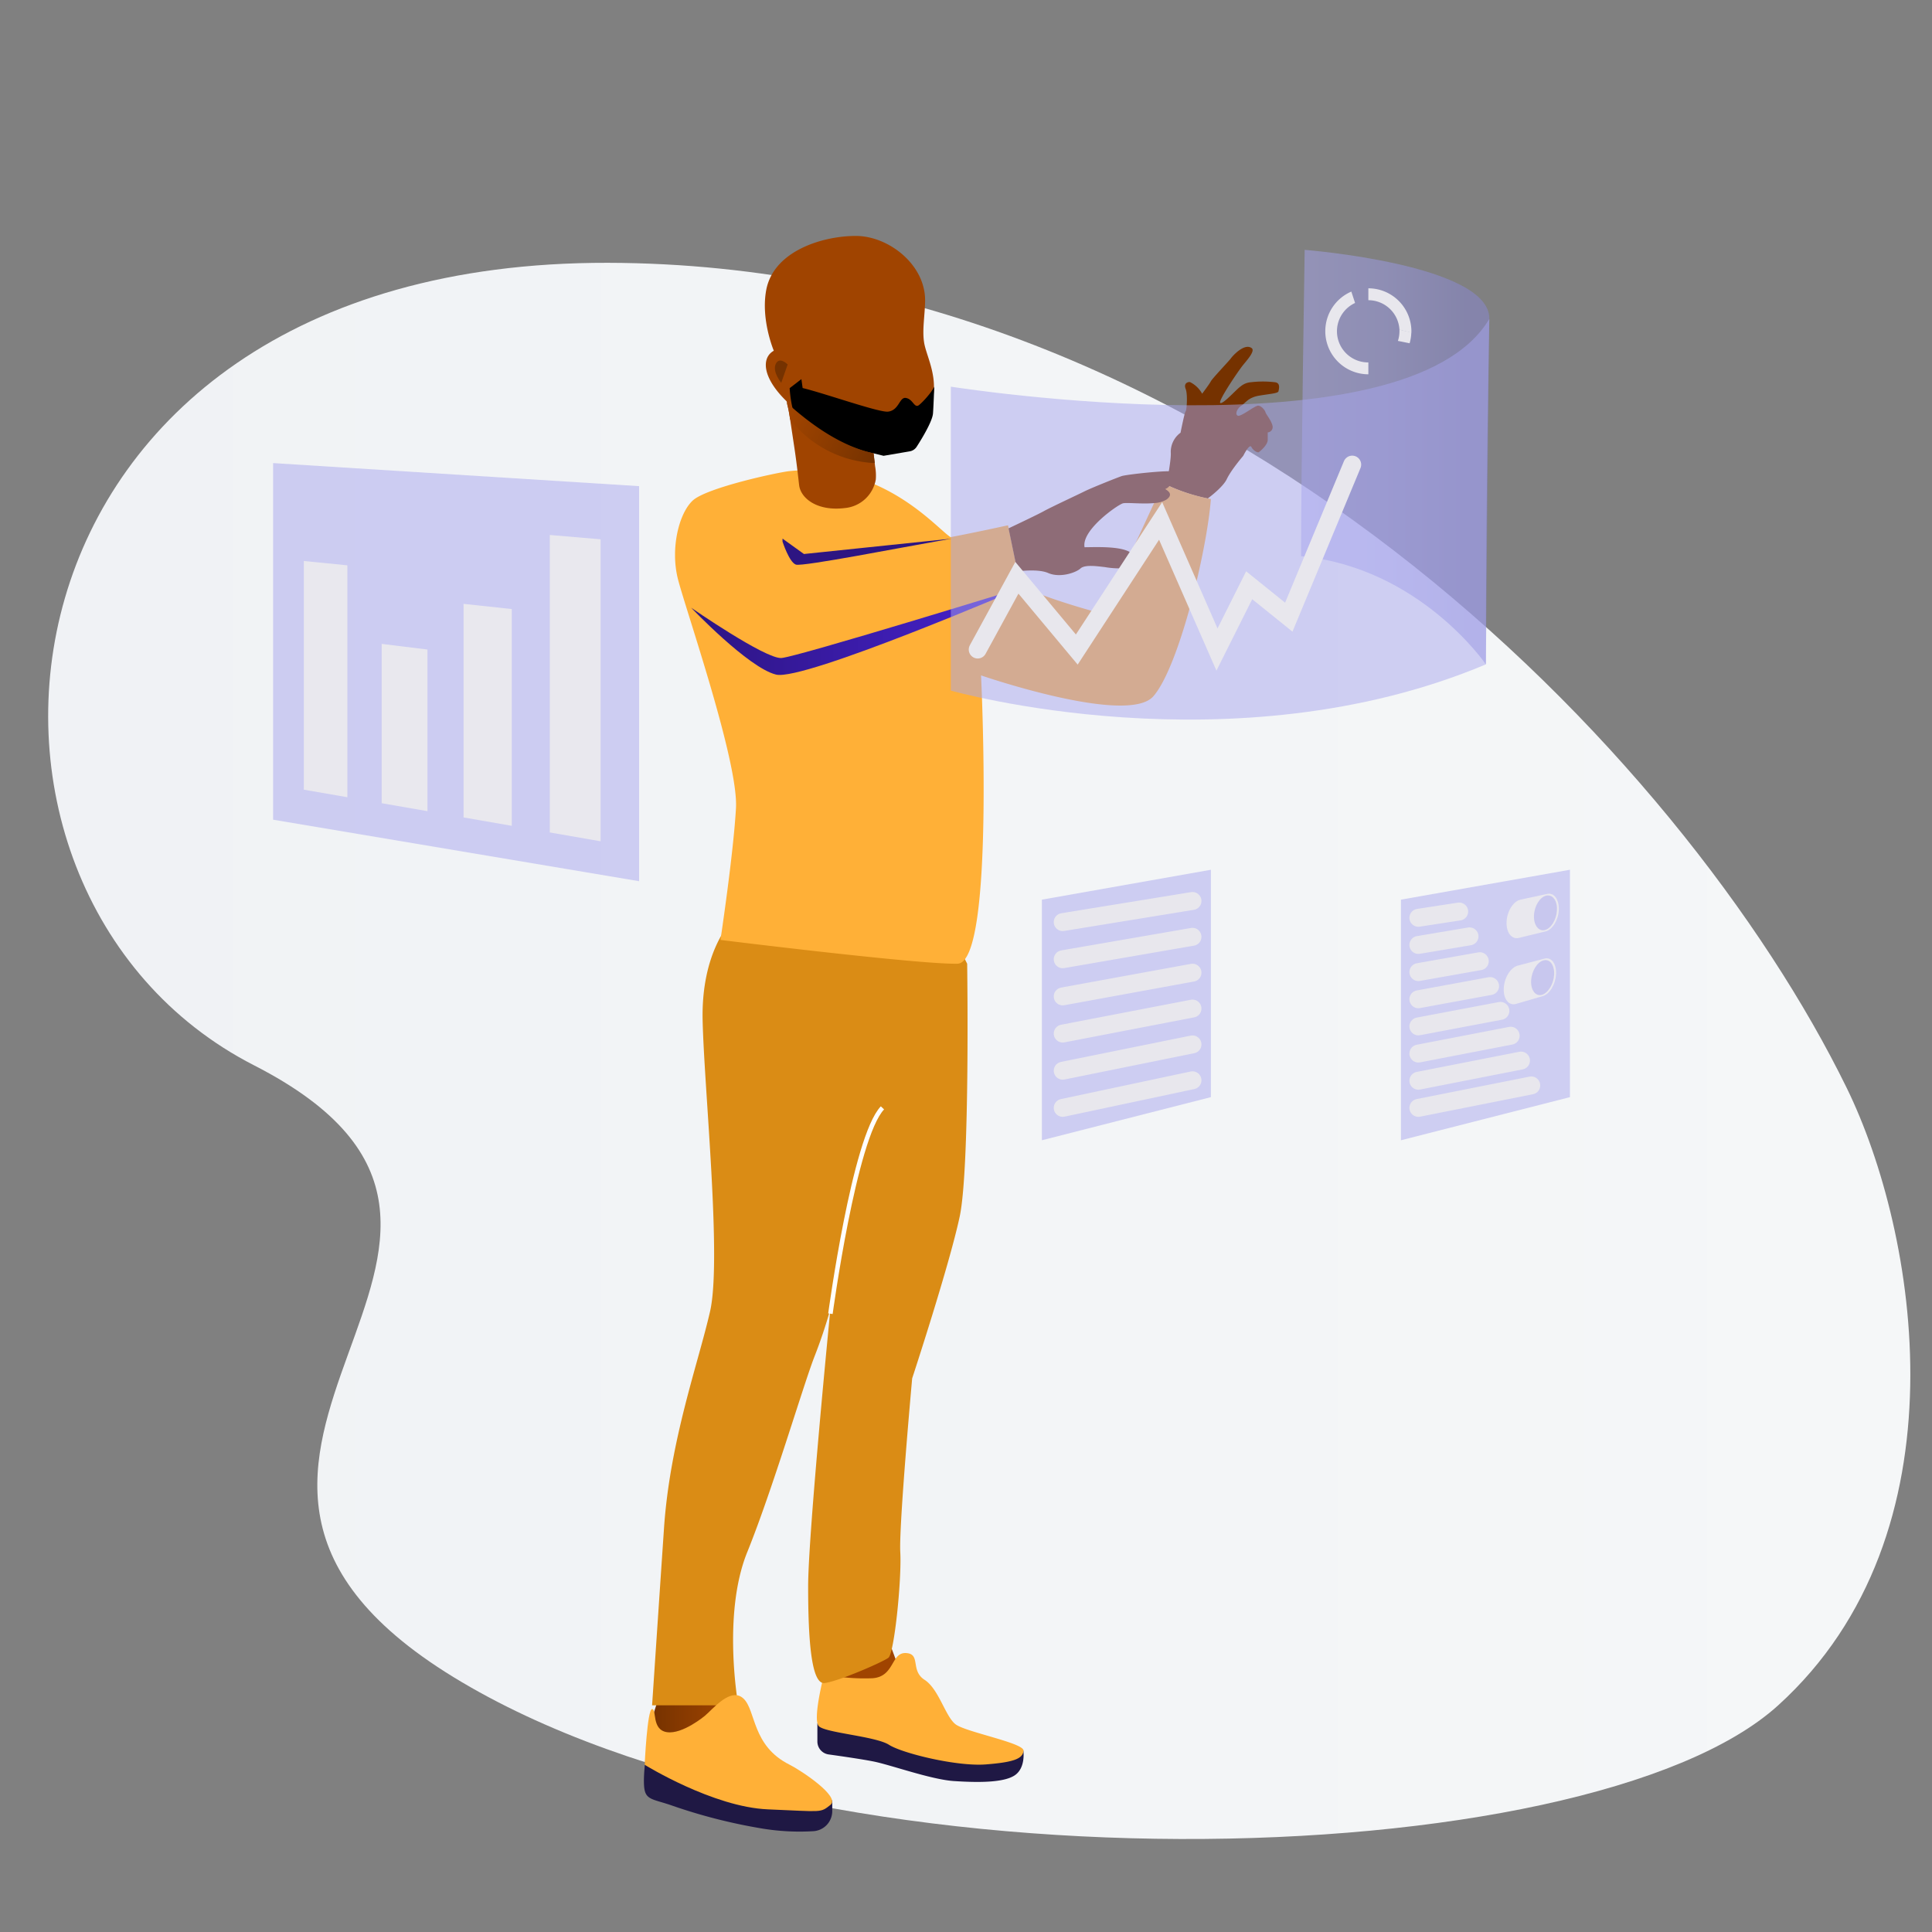 <svg xmlns="http://www.w3.org/2000/svg" width="431" height="431" fill="none" viewBox="0 0 431 431">
  <rect x="0" y="0" width="431" height="431" fill="#808080" stroke="none"/>
  <path fill="url(#paint0_linear)" d="M411.983 242.719C375.5 168.143 271.159 58.914 135.586 58.629-5.888 58.338-19.574 198.651 56.68 237.66c76.254 39.009-35.243 87.612 44.459 136.461 80.67 49.439 253.077 44.798 295.514 6.339 42.437-38.458 31.085-105.522 15.33-137.741z"/>
  <path fill="url(#paint1_linear)" d="M331.479 148.211s-14.687-21.563-41.237-24.136c0-18.003.809-68.337.809-68.337s41.422 3.25 41.197 15.403c-.225 12.155-.769 77.07-.769 77.07z" opacity=".5"/>
  <path fill="url(#paint2_linear)" d="M162.878 376.946v10.112l-17.406 1.823-.378-4.449 2.036-6.279 15.748-1.207z"/>
  <path fill="#1F1844" d="M185.662 401.646v2.4a4.486 4.486 0 01-4.191 4.462c-3.767.229-7.547.04-11.272-.563a121.724 121.724 0 01-20.722-5.305c-3.481-1.16-5.138-1.16-5.636-3.149-.497-1.99.12-6.684.12-6.684l20.694 4.721 21.007 4.118z"/>
  <path fill="url(#paint3_linear)" d="M197.537 364.042l3.395 9.164-1.299 9.462-2.54 2.255-10.662-3.203-2.619-4.045 2.725-14.349 11 .716z"/>
  <path fill="#1F1844" d="M182.346 384.432v4.078a2.907 2.907 0 002.507 2.878c2.864.398 7.472 1.067 9.946 1.558 3.806.743 12.903 4.051 18.029 4.383 5.125.331 10.914.411 13.48-1.24 2.566-1.651 1.989-5.543 1.989-5.543l-45.951-6.114z"/>
  <path fill="url(#paint4_linear)" d="M183.845 373.518s-2.653 10.092-1.161 11.577c1.492 1.486 12.652 2.235 15.629 4.138 2.977 1.903 15.131 4.88 21.583 4.383 6.452-.498 8.269-1.326 8.435-3.057.165-1.731-12.818-4.138-15.132-5.875s-3.72-7.857-6.949-9.946c-3.229-2.089-.743-5.789-4.138-5.968-3.394-.179-2.479 5.305-7.525 5.623a45.4 45.4 0 01-10.742-.875z"/>
  <path fill="#DA8C15" d="M163.044 205.706s-6.631 6.631-6.299 21.882c.331 15.251 4.31 53.378 1.657 64.981-2.652 11.604-8.951 28.844-10.277 48.405a42349.662 42349.662 0 00-2.653 39.453h19.23s-3.647-20.224 1.989-34.148c5.636-13.925 12.267-36.47 14.919-43.432a112.16 112.16 0 003.647-10.854s-4.973 50.314-4.973 61.918.663 21.881 3.66 21.55c2.997-.332 12.917-4.642 14.243-5.636 1.326-.995 2.984-17.572 2.652-23.54-.331-5.967 2.653-38.79 2.653-38.79s8.288-25.197 10.609-36.137c2.321-10.941 1.658-56.362 1.658-56.362l-3.647-7.294-49.068-1.996z"/>
  <path stroke="#fff" stroke-miterlimit="10" d="M196.861 247.149c-6.299 6.63-11.604 45.918-11.604 45.918"/>
  <path fill="url(#paint5_linear)" d="M157.242 382.774c.252-.212.55-.49.875-.802 2.029-1.956 5.305-5.338 7.745-3.043 2.818 2.652 1.83 10.529 10.278 14.746 2.526 1.26 11.438 7.148 9.117 8.972-2.321 1.823-1.658 1.492-13.925.994-12.266-.497-27.517-9.946-27.517-9.946s.577-12.432 1.657-12.432c1.081 0-.165 4.641 3.316 5.158 3.481.518 8.454-3.647 8.454-3.647z"/>
  <path fill="url(#paint6_linear)" d="M285.216 87.267c-.086.491-1.824.577-4.31.995-2.487.418-3.07 1.658-3.979 2.235-.908.577-1.491 1.903-.815 2.234.676.332 3.799-2.234 4.549-2.234.749 0 1.571 1.08 1.657 1.492.086.41 1.326 1.823 1.572 3.063a1.198 1.198 0 01-.222.95 1.198 1.198 0 01-.859.462v1.671c0 1.16-1.737 2.566-1.989 2.739-.252.172-1.24-.332-1.658-1.167-.418-.836-1.817 1.989-1.817 1.989s-2.652 3.07-3.647 5.146c-.663 1.452-2.917 3.361-4.283 4.369a39.617 39.617 0 01-9.21-3.063c.358-1.844 1.1-5.888.974-7.294a5.299 5.299 0 012.182-4.323s.915-4.642 1.14-4.774c.226-.133.498-3.767 0-5.007-.497-1.24.478-1.578.962-1.518a6.24 6.24 0 012.718 2.6c.557-.743 1.671-2.242 1.917-2.733.331-.663 4.144-4.641 4.476-5.132.331-.49 2.99-3.494 4.641-2.32.875.623-.995 2.652-1.989 3.892-.995 1.24-5.723 8.202-4.973 8.374.749.173 3.647-3.156 4.542-3.733a3.975 3.975 0 012.254-.908 22.836 22.836 0 015.384 0c1.28.165.869 1.492.783 1.995z"/>
  <path fill="#FFB037" d="M270.131 111.331c-.882 11.491-7.075 37.351-12.817 43.982-5.743 6.63-38.459-4.642-38.459-4.642s3.156 64.106-5.245 64.318c-8.401.213-52.887-5.304-52.887-5.304s2.871-19.011 3.461-29.394c.591-10.384-11.272-44.427-12.963-51.17-1.691-6.744.219-14.588 3.316-17.459 3.096-2.871 19.057-6.312 21.636-6.571 20.555-2.062 32.703 12.705 35.879 14.74 6.127-1.167 12.824-2.652 12.824-2.652l.132.663 1.99 9.595.663 3.315c7.4 3.382 18.374 6.187 18.374 6.187l4.727-10.232 1.565-3.381 5.139-11.12 2.049-4.443s.239.133.663.345l.663.318a40.292 40.292 0 008.541 2.745l.749.16z"/>
  <path fill="url(#paint7_linear)" d="M260.019 109.063c-.497 0 2.321.908.166 2.407a6.063 6.063 0 01-2.712.762c-2.706.259-6.16-.179-6.982.06-1.167.332-9.284 5.968-8.541 9.787 2.129 0 8.275-.345 10.384 1.273a1.649 1.649 0 01.723 1.326c.039 1.393-.995 1.93-2.288 2.089a19.15 19.15 0 01-4.343-.265c-1.572-.166-4.396-.61-5.391.318-.995.928-4.555 2.168-7.208 1.008-1.803-.789-4.999-.584-6.849-.365l-1.989-9.594c2.493-1.181 6.829-3.243 7.957-3.886 1.657-.909 7.545-3.647 9.031-4.39 1.485-.742 7.293-3.063 8.288-3.395.995-.331 11.113-1.498 12.187-.915.776.425-.616 2.235-1.631 3.203-.22.25-.494.448-.802.577z"/>
  <path fill="url(#paint8_linear)" d="M178.275 108.241c-.146-1.207-.464-4.33-1.001-7.957-.372-2.493-.763-5.073-1.061-7.069 0-.172-.053-.338-.08-.497a25.513 25.513 0 00-.663-3.203l-.166-.165c-4.794-4.741-5.304-8.62-3.501-10.484a3.59 3.59 0 01.822-.623s-2.944-6.942-1.684-13.58c1.678-8.772 12.731-12.048 20.025-12.028 7.294.02 15.569 6.445 15.41 14.588-.06 3.242-.663 6.345-.225 9.163.437 2.819 2.857 7.01 2.035 12.029-1.16 7.194-7.519 10.86-11.716 12.048-.536.152-1.081.271-1.631.358l.139 1.193.119.968.126 1.048c.177.971.228 1.96.153 2.944a7.735 7.735 0 01-6.916 6.366c-6.154.756-9.827-2.169-10.185-5.099z"/>
  <path fill="url(#paint9_linear)" d="M175.715 81.306s-1.816-1.876-2.652-.132c-.835 1.744 1.22 4.23 1.22 4.23l1.432-4.097z"/>
  <path fill="#000" d="M178.779 84.576l.278 1.989c5.086 1.233 17.108 5.517 19.07 5.264 2.494-.318 2.494-3.315 3.979-3.05 1.485.266 1.764 1.99 2.652 1.738.464-.133 3.004-2.785 3.66-4.27 0 0-.192 5.151-.291 6.073-.219 2.142-3.601 7.294-3.601 7.294a2.3 2.3 0 01-1.591 1.074l-5.822.995-3.316-.816c-4.562-.975-16.106-6.63-16.464-7.79a28.418 28.418 0 01-1.173-6.486l2.619-2.015z"/>
  <path fill="url(#paint10_linear)" d="M176.259 93.567a25.358 25.358 0 0018.891 9.74l-.119-.968-.139-1.193c-5.305-1.187-11.783-4.383-19.541-11.452l.165.166c.29 1.052.511 2.122.664 3.203.026.166.059.331.079.504z"/>
  <path fill="url(#paint11_linear)" d="M174.31 146.792c-3.601.219-20.118-11.219-20.118-11.219s12.764 13.427 18.944 14.919c6.18 1.492 54.797-19.395 54.797-19.395s-50.023 15.443-53.623 15.695z"/>
  <path fill="url(#paint12_linear)" d="M174.568 120.819s1.499 4.642 2.991 5.139c1.492.497 24.335-3.978 31.065-5.139 1.16-.199 2.413-.431 3.687-.663l-32.962 3.435-4.781-3.435"/>
  <path fill="url(#paint13_linear)" d="M212.118 86.26v67.799s62.913 17.903 119.354-5.848c0-37.636.769-77.07.769-77.07-18.44 31.225-120.123 15.119-120.123 15.119z" opacity=".5"/>
  <path fill="url(#paint14_linear)" d="M142.575 196.582L60.93 182.863v-79.556l81.645 5.146v88.129z" opacity=".5"/>
  <path fill="url(#paint15_linear)" d="M270.131 244.755l-37.703 9.621V200.7l37.703-6.67v50.725z" opacity=".5"/>
  <path fill="url(#paint16_linear)" d="M350.231 244.755l-37.703 9.621V200.7l37.703-6.67v50.725z" opacity=".5"/>
  <path fill="#E9E8EE" d="M77.494 177.85l-9.714-1.684v-51.017l9.714.968v51.733zM95.364 180.96l-10.218-1.777v-35.541l10.218 1.26v36.058zM114.169 184.229l-10.756-1.87v-47.648l10.756 1.16v48.358zM133.988 187.677l-11.339-1.969v-66.361l11.339.962v67.368z"/>
  <path stroke="#E8E7ED" stroke-linecap="round" stroke-miterlimit="10" stroke-width="4" d="M218.113 144.902l8.739-16.006 13.361 16.006 18.705-28.685 12.572 28.685 7.181-14.342 8.839 7.121 14.15-34.035"/>
  <path fill="#E9E8EE" d="M344.8 207.782l-5.968 1.452c-1.611.391-2.844-1.213-2.738-3.594.106-2.38 1.505-4.588 3.11-4.94l5.967-1.286c1.532-.332 2.653 1.26 2.58 3.547-.1 2.294-1.413 4.449-2.951 4.821z"/>
  <path fill="url(#paint17_linear)" d="M347.326 203.061c-.092 2.102-1.326 4.084-2.705 4.422-1.379.339-2.506-1.107-2.414-3.249.093-2.141 1.327-4.124 2.752-4.436 1.426-.311 2.493 1.161 2.367 3.263z" opacity=".5"/>
  <path fill="#E9E8EE" d="M344.177 222.217l-5.968 1.737c-1.611.471-2.851-1.074-2.745-3.454.106-2.381 1.505-4.642 3.116-5.08l5.968-1.571c1.532-.405 2.685 1.127 2.586 3.421-.106 2.288-1.419 4.503-2.957 4.947z"/>
  <path fill="url(#paint18_linear)" d="M346.703 217.383c-.093 2.102-1.326 4.138-2.712 4.542-1.386.405-2.513-.988-2.42-3.123.093-2.135 1.326-4.177 2.758-4.555 1.432-.378 2.46 1.034 2.374 3.136z" opacity=".5"/>
  <path fill="#E8E7ED" d="M295.653 73.893a9.613 9.613 0 009.608 9.608V80.85a6.95 6.95 0 01-2.964-13.262l-.836-2.54a9.611 9.611 0 00-5.808 8.846zM312.197 73.529v.364a6.95 6.95 0 01-.345 2.155l2.612.53c.229-.787.356-1.6.378-2.42l-2.645-.63z"/>
  <path fill="#E8E7ED" d="M314.862 73.893a9.612 9.612 0 00-9.601-9.575v2.653a6.957 6.957 0 016.936 6.584l2.652.663c.006-.152.013-.239.013-.325z"/>
  <path stroke="#E8E7ED" stroke-linecap="round" stroke-miterlimit="10" stroke-width="4" d="M237.077 205.706l28.949-4.714M237.077 213.995l28.949-5.006M237.077 222.283l28.949-5.291M237.077 230.572l28.949-5.577M237.077 238.86l28.949-5.868M237.077 247.149l28.949-6.154M316.42 204.745l9.104-1.399M316.42 210.805l11.405-1.916M316.42 216.859l13.699-2.427M316.42 222.92l16-2.944M316.42 228.974l18.295-3.462M316.42 235.034l20.589-3.978M316.42 241.095l22.89-4.496M316.42 247.149l25.184-5.007"/>
  <defs>
    <linearGradient id="paint0_linear" x1="10.742" x2="426.166" y1="234.444" y2="234.444" gradientUnits="userSpaceOnUse">
      <stop stop-color="#F0F2F5"/>
      <stop offset=".99" stop-color="#F5F7F8"/>
    </linearGradient>
    <linearGradient id="paint1_linear" x1="290.242" x2="332.248" y1="101.975" y2="101.975" gradientUnits="userSpaceOnUse">
      <stop stop-color="#A7A5EE"/>
      <stop offset=".44" stop-color="#9D9CE8"/>
      <stop offset=".89" stop-color="#8988D5"/>
    </linearGradient>
    <linearGradient id="paint2_linear" x1="145.094" x2="162.878" y1="382.914" y2="382.914" gradientUnits="userSpaceOnUse">
      <stop stop-color="#753200"/>
      <stop offset="1" stop-color="#A04400"/>
    </linearGradient>
    <linearGradient id="paint3_linear" x1="43541.3" x2="43371.3" y1="181.932" y2="-510.309" gradientUnits="userSpaceOnUse">
      <stop stop-color="#753200"/>
      <stop offset="1" stop-color="#A04400"/>
    </linearGradient>
    <linearGradient id="paint4_linear" x1="18067" x2="21272.5" y1="14687.9" y2="14687.9" gradientUnits="userSpaceOnUse">
      <stop stop-color="#FFB037"/>
      <stop offset=".44" stop-color="#9D9CE8"/>
      <stop offset=".89" stop-color="#8988D5"/>
    </linearGradient>
    <linearGradient id="paint5_linear" x1="9215.07" x2="11852.9" y1="15638.7" y2="15638.7" gradientUnits="userSpaceOnUse">
      <stop stop-color="#FFB037"/>
      <stop offset=".44" stop-color="#9D9CE8"/>
      <stop offset=".89" stop-color="#8988D5"/>
    </linearGradient>
    <linearGradient id="paint6_linear" x1="10126.6" x2="11080" y1="4888.7" y2="4888.7" gradientUnits="userSpaceOnUse">
      <stop stop-color="#753200"/>
      <stop offset="1" stop-color="#A04400"/>
    </linearGradient>
    <linearGradient id="paint7_linear" x1="13014.6" x2="15158.7" y1="4183.09" y2="4183.09" gradientUnits="userSpaceOnUse">
      <stop stop-color="#753200"/>
      <stop offset="1" stop-color="#A04400"/>
    </linearGradient>
    <linearGradient id="paint8_linear" x1="22698.7" x2="19772.4" y1="22054" y2="22066.4" gradientUnits="userSpaceOnUse">
      <stop stop-color="#753200"/>
      <stop offset="1" stop-color="#A04400"/>
    </linearGradient>
    <linearGradient id="paint9_linear" x1="1282.25" x2="1296.68" y1="1748.64" y2="1752" gradientUnits="userSpaceOnUse">
      <stop stop-color="#753200"/>
      <stop offset="1" stop-color="#A04400"/>
    </linearGradient>
    <linearGradient id="paint10_linear" x1="176.552" x2="195.793" y1="91.951" y2="102.267" gradientUnits="userSpaceOnUse">
      <stop stop-color="#A04400"/>
      <stop offset="1" stop-color="#753200"/>
    </linearGradient>
    <linearGradient id="paint11_linear" x1="154.185" x2="227.926" y1="140.838" y2="140.838" gradientUnits="userSpaceOnUse">
      <stop offset=".01" stop-color="#2D1582"/>
      <stop offset="1" stop-color="#4822D1"/>
    </linearGradient>
    <linearGradient id="paint12_linear" x1="10111" x2="12259.3" y1="1204.18" y2="1204.18" gradientUnits="userSpaceOnUse">
      <stop offset=".01" stop-color="#2D1582"/>
      <stop offset="1" stop-color="#4822D1"/>
    </linearGradient>
    <linearGradient id="paint13_linear" x1="38639.5" x2="60402.2" y1="15687.4" y2="15687.4" gradientUnits="userSpaceOnUse">
      <stop stop-color="#A7A5EE"/>
      <stop offset=".44" stop-color="#9D9CE8"/>
      <stop offset=".89" stop-color="#8988D5"/>
    </linearGradient>
    <linearGradient id="paint14_linear" x1="7563.26" x2="17616.2" y1="21195.6" y2="21195.6" gradientUnits="userSpaceOnUse">
      <stop stop-color="#A7A5EE"/>
      <stop offset=".44" stop-color="#9D9CE8"/>
      <stop offset=".89" stop-color="#8988D5"/>
    </linearGradient>
    <linearGradient id="paint15_linear" x1="13448.3" x2="15592.1" y1="20598.4" y2="20598.4" gradientUnits="userSpaceOnUse">
      <stop stop-color="#A7A5EE"/>
      <stop offset=".44" stop-color="#9D9CE8"/>
      <stop offset=".89" stop-color="#8988D5"/>
    </linearGradient>
    <linearGradient id="paint16_linear" x1="18082.9" x2="20226.7" y1="20598.4" y2="20598.4" gradientUnits="userSpaceOnUse">
      <stop stop-color="#A7A5EE"/>
      <stop offset=".44" stop-color="#9D9CE8"/>
      <stop offset=".89" stop-color="#8988D5"/>
    </linearGradient>
    <linearGradient id="paint17_linear" x1="2793.06" x2="2832.29" y1="2367.16" y2="2368.72" gradientUnits="userSpaceOnUse">
      <stop stop-color="#A7A5EE"/>
      <stop offset=".44" stop-color="#9D9CE8"/>
      <stop offset=".89" stop-color="#8988D5"/>
    </linearGradient>
    <linearGradient id="paint18_linear" x1="2788.67" x2="2827.96" y1="2560.89" y2="2562.46" gradientUnits="userSpaceOnUse">
      <stop stop-color="#A7A5EE"/>
      <stop offset=".44" stop-color="#9D9CE8"/>
      <stop offset=".89" stop-color="#8988D5"/>
    </linearGradient>
  </defs>
</svg>
